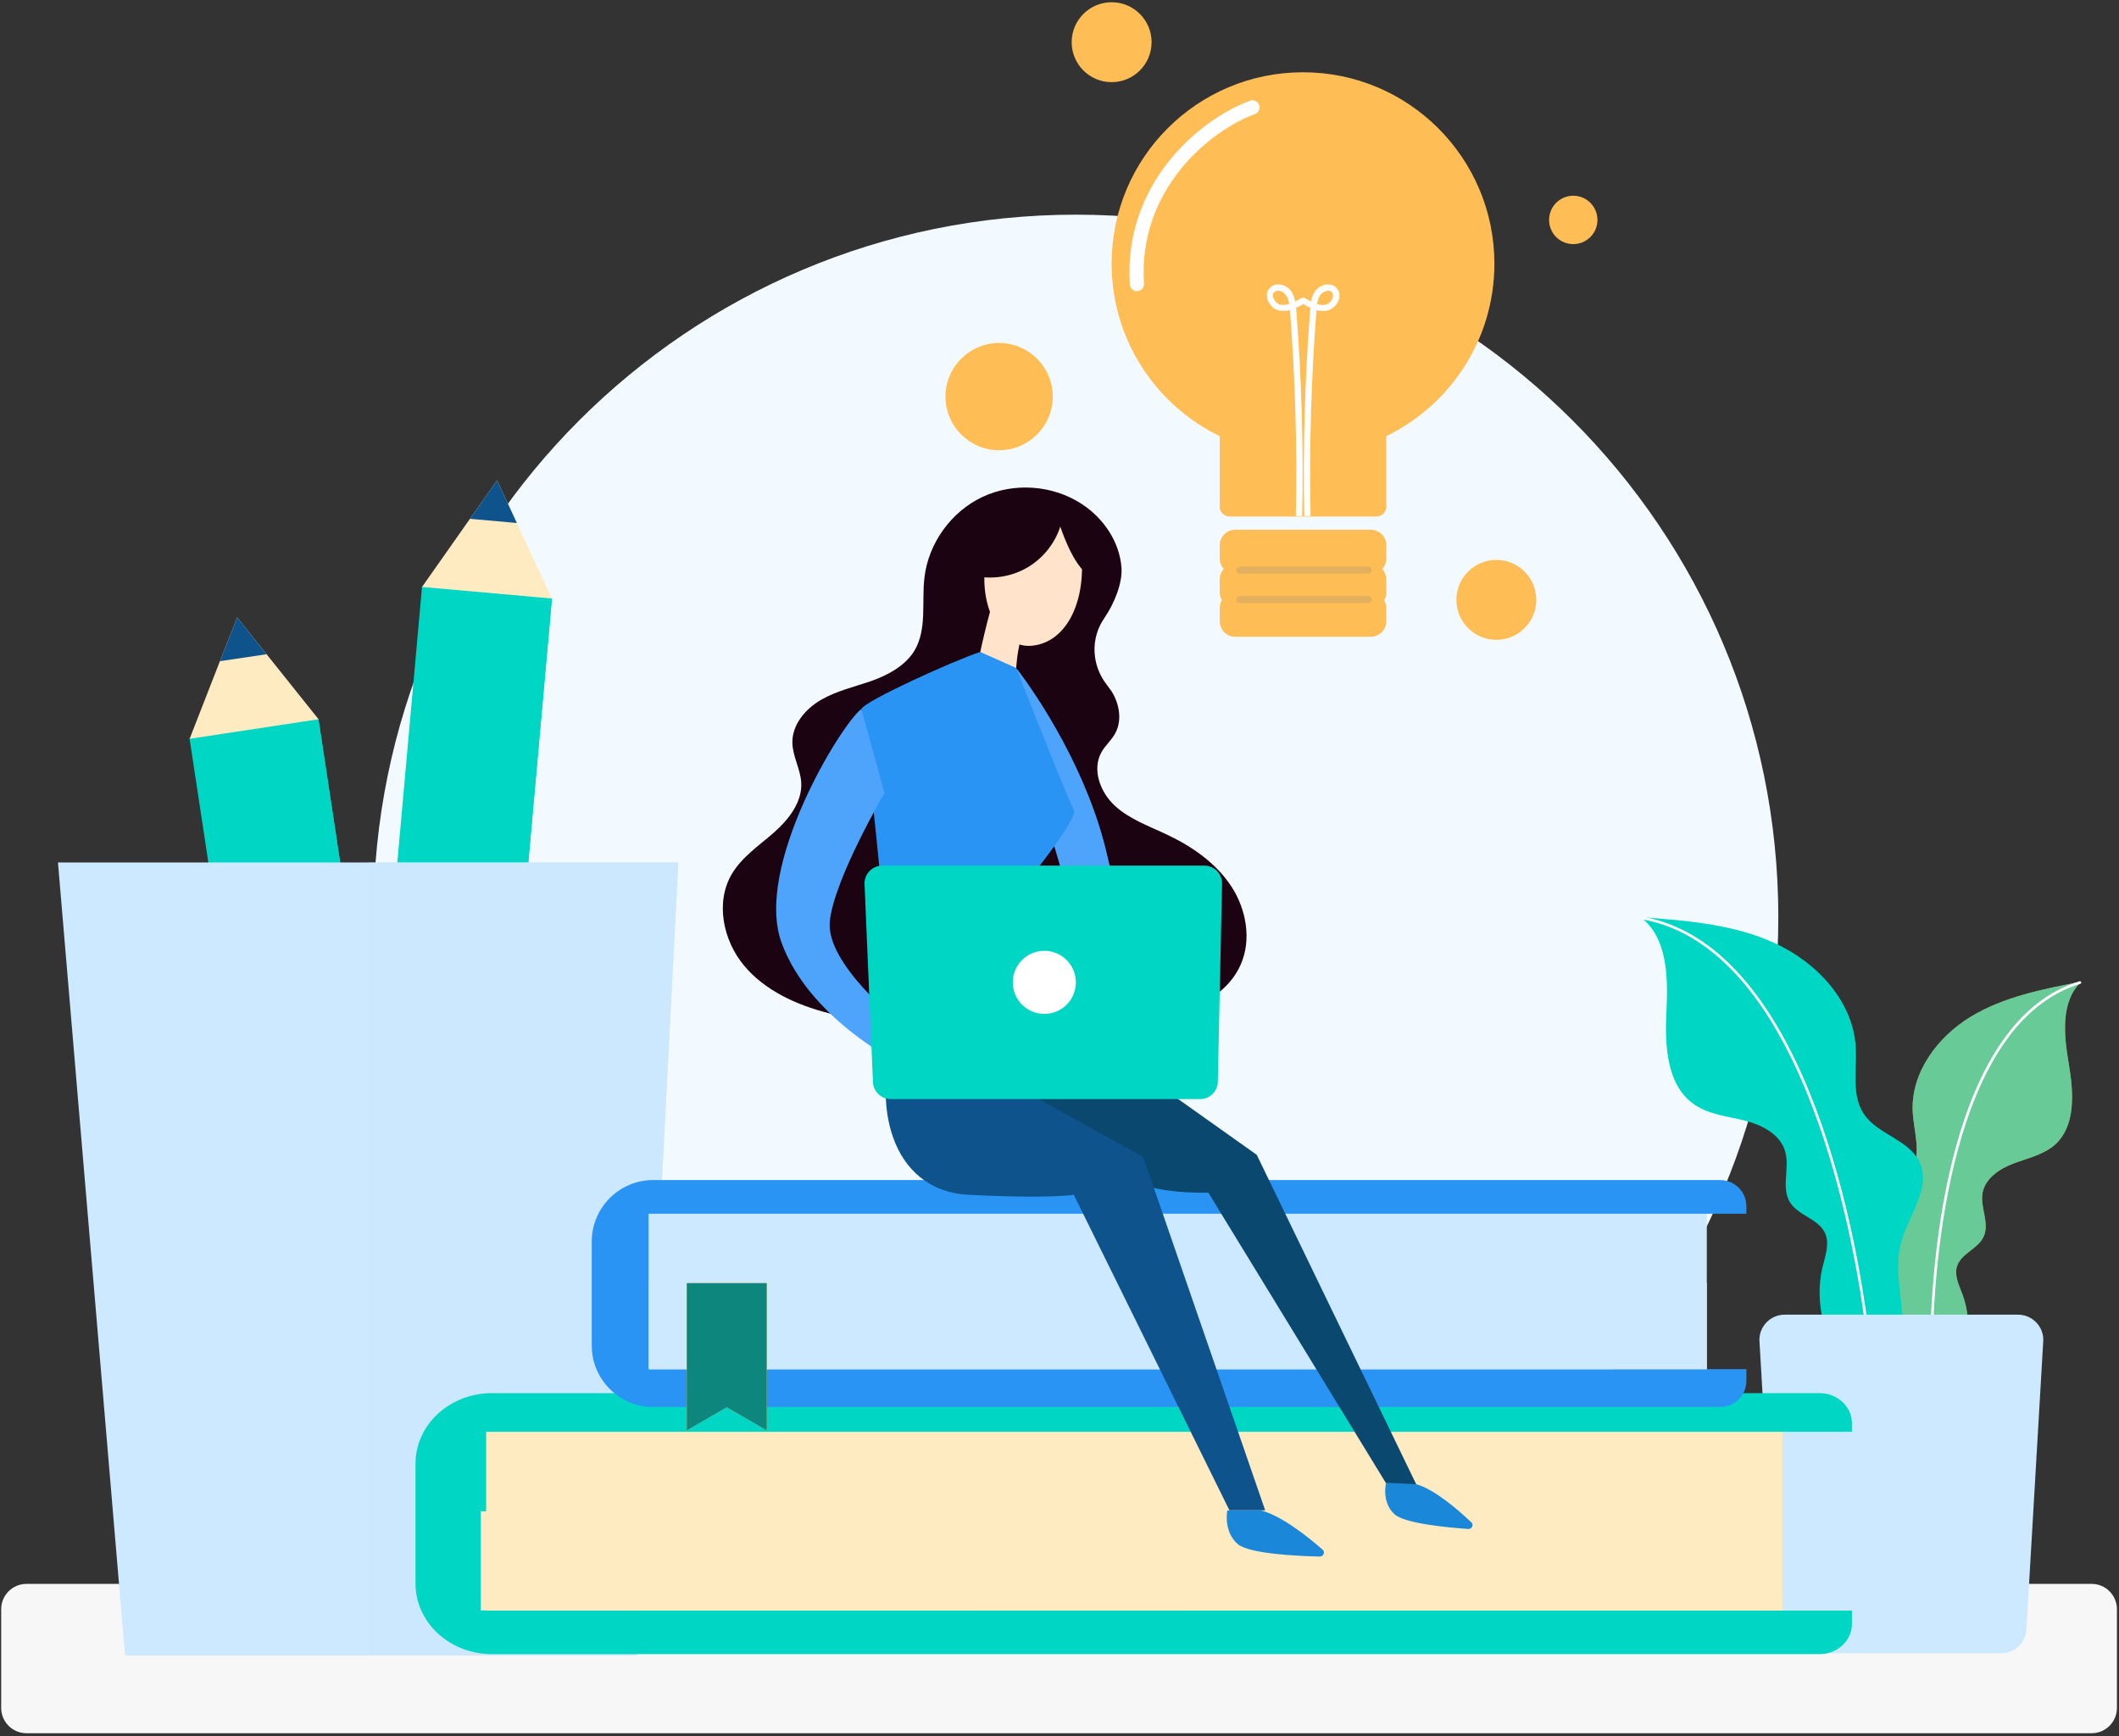<svg width="598" height="490" viewBox="0 0 598 490" fill="none" xmlns="http://www.w3.org/2000/svg">
<rect x="0" y="0" width="598" height="490" fill="#333333" stroke="none"/>
<g clip-path="url(#clip0_130_2025)">
<path d="M590.292 489.097H7.456C3.539 489.097 0.334 485.892 0.334 481.975V454.08C0.334 450.163 3.539 446.958 7.456 446.958H590.292C594.209 446.958 597.414 450.163 597.414 454.08V481.975C597.414 485.892 594.209 489.097 590.292 489.097Z" fill="#F7F7F7"/>
<path d="M303.622 457.047C413.105 457.047 501.857 368.294 501.857 258.812C501.857 149.33 413.105 60.577 303.622 60.577C194.14 60.577 105.387 149.33 105.387 258.812C105.387 368.294 194.14 457.047 303.622 457.047Z" fill="#F3FAFF"/>
<path d="M549.339 398.823C553.553 388.08 557.826 376.151 553.85 365.349C552.9 362.737 551.416 359.948 552.307 357.277C553.494 353.656 558.242 352.41 559.785 348.967C561.565 345.169 558.776 340.777 559.488 336.682C560.2 332.527 564.296 329.797 568.272 328.313C572.249 326.829 576.581 325.88 579.786 323.149C585.9 317.808 585.187 308.252 583.822 300.18C582.457 292.168 581.448 282.671 587.324 277.033C576.522 279.11 565.483 281.247 556.105 286.945C546.728 292.643 539.249 302.732 539.783 313.712C540.08 319.232 542.217 325.108 539.724 329.975C536.994 335.257 529.694 337.334 527.854 342.973C525.717 349.442 532.068 355.377 534.56 361.728C536.934 367.723 535.807 374.429 536.341 380.78C536.875 387.19 540.199 394.431 546.549 395.381L549.339 398.823Z" fill="#FFBE55"/>
<path opacity="0.59" d="M549.339 398.823C553.553 388.08 557.826 376.151 553.85 365.349C552.9 362.737 551.416 359.948 552.307 357.277C553.494 353.656 558.242 352.41 559.785 348.967C561.565 345.169 558.776 340.777 559.488 336.682C560.2 332.527 564.296 329.797 568.272 328.313C572.249 326.829 576.581 325.88 579.786 323.149C585.9 317.808 585.187 308.252 583.822 300.18C582.457 292.168 581.448 282.671 587.324 277.033C576.522 279.11 565.483 281.247 556.105 286.945C546.728 292.643 539.249 302.732 539.783 313.712C540.08 319.232 542.217 325.108 539.724 329.975C536.994 335.257 529.694 337.334 527.854 342.973C525.717 349.442 532.068 355.377 534.56 361.728C536.934 367.723 535.807 374.429 536.341 380.78C536.875 387.19 540.199 394.431 546.549 395.381L549.339 398.823Z" fill="#00D6C4"/>
<path d="M545.006 384.757C544.888 353.538 550.941 288.191 586.968 277.271" stroke="white" stroke-width="0.75" stroke-miterlimit="10" stroke-linecap="round"/>
<path d="M524.233 396.212C517.823 384.222 511.176 370.868 514.321 357.633C515.093 354.428 516.399 350.985 515.034 347.958C513.194 343.923 507.436 343.032 505.122 339.234C502.57 335.079 505.181 329.5 503.757 324.811C502.332 320.004 497.169 317.452 492.361 316.205C487.554 315.018 482.331 314.543 478.176 311.694C470.282 306.293 469.807 294.957 470.282 285.402C470.757 275.846 470.638 264.569 462.982 258.812C475.921 259.762 489.156 260.771 500.908 266.172C512.659 271.573 522.868 282.375 523.699 295.313C524.114 301.783 522.393 308.964 526.014 314.365C529.931 320.182 538.774 321.606 541.742 327.957C545.125 335.257 538.537 343.032 536.46 350.807C534.56 358.108 536.756 365.823 536.994 373.361C537.231 380.899 534.323 389.861 527.023 391.879L524.233 396.212Z" fill="#00D6C4"/>
<path d="M527.379 379.118C523.224 342.498 507.199 266.825 463.457 259.05" stroke="white" stroke-width="0.75" stroke-miterlimit="10" stroke-linecap="round"/>
<path d="M564.77 466.544H508.386C504.469 466.544 501.264 463.339 501.264 459.421L496.516 378.109C496.516 374.192 499.721 370.987 503.638 370.987H569.519C573.436 370.987 576.641 374.192 576.641 378.109L571.893 459.421C571.893 463.339 568.688 466.544 564.77 466.544Z" fill="#CCE9FF"/>
<path d="M53.481 208.306L89.863 202.789L114.599 365.923L78.217 371.439L53.481 208.306Z" fill="#00D6C4"/>
<path d="M71.66 205.563L89.851 202.805L114.586 365.938L96.395 368.697L71.66 205.563Z" fill="#00D6C4"/>
<path d="M89.896 202.962L53.514 208.482L62.06 186.581L66.927 174.236L75.236 184.622L89.896 202.962Z" fill="#FFEBC2"/>
<path d="M75.236 184.622L62.06 186.581L66.927 174.236L75.236 184.622Z" fill="#0E538C"/>
<path d="M119.106 165.44L155.757 168.722L141.041 333.061L104.39 329.779L119.106 165.44Z" fill="#00D6C4"/>
<path d="M137.467 167.095L155.793 168.736L141.076 333.074L122.751 331.433L137.467 167.095Z" fill="#00D6C4"/>
<path d="M155.777 168.894L119.097 165.63L132.63 146.4L140.286 135.538L145.865 147.587L155.777 168.894Z" fill="#FFEBC2"/>
<path d="M145.865 147.587L132.63 146.4L140.286 135.538L145.865 147.587Z" fill="#0E538C"/>
<path d="M179.874 467.137H35.292L16.359 243.381H191.447L179.874 467.137Z" fill="#CCE9FF"/>
<path opacity="0.5" d="M103.903 467.137H179.874L191.447 243.381H103.903V467.137Z" fill="#CCE9FF"/>
<path d="M135.656 403.987H503.044V454.495H135.656V403.987Z" fill="#FFEBC2"/>
<path d="M137.2 403.987V454.495H522.631V458.294C522.631 462.982 518.535 466.781 513.49 466.781H138.862C126.932 466.781 117.257 457.878 117.257 446.839V413.067C117.257 402.028 126.932 393.125 138.862 393.125H513.49C518.535 393.125 522.631 396.924 522.631 401.613V404.046H137.2V403.987Z" fill="#00D6C4"/>
<path d="M135.656 426.481H503.044V454.436H135.656V426.481Z" fill="#FFEBC2"/>
<path d="M183.138 342.498H481.678V386.418H183.138V342.498Z" fill="#CCE9FF"/>
<path d="M183.025 342.437V386.357H492.842V389.681C492.842 393.776 489.518 397.041 485.482 397.041H184.331C174.775 397.041 167 389.266 167 379.71V350.331C167 340.775 174.775 333 184.331 333H485.482C489.518 333 492.842 336.324 492.842 340.36V342.496H183.025V342.437Z" fill="#2A94F4"/>
<path d="M312.169 192.991C308.074 187.59 307.718 180.171 311.575 174.532C314.662 170.022 316.739 164.443 316.502 160.347C316.027 152.988 311.457 146.222 305.225 142.186C297.034 136.844 286.113 136.072 277.27 140.227C268.427 144.382 262.017 153.284 260.889 162.959C260.058 169.903 261.66 177.5 258.099 183.554C255.488 187.887 250.68 190.439 245.932 192.16C241.125 193.822 236.08 194.949 231.688 197.502C227.296 200.054 223.557 204.446 223.616 209.55C223.675 213.408 225.871 216.969 226.109 220.768C226.465 226.347 222.548 231.273 218.393 234.953C214.179 238.632 209.371 241.837 206.523 246.645C201.834 254.598 204.03 265.341 209.965 272.463C215.9 279.585 224.803 283.562 233.706 285.876C258.04 292.286 283.68 288.132 308.786 287.716C316.561 287.598 324.514 287.835 332.052 285.876C339.589 283.918 346.949 279.407 350.095 272.285C353.3 265.163 351.697 256.497 347.424 250.028C343.151 243.559 336.444 238.87 329.381 235.546C324.277 233.113 318.816 231.213 314.662 227.415C310.507 223.616 308.074 217.147 310.863 212.221C311.931 210.322 313.712 208.838 314.721 206.939C316.739 203.259 315.908 198.57 313.653 195.009C313.237 194.415 312.762 193.762 312.169 192.991Z" fill="#1C0311"/>
<path d="M183.138 362.084H481.678V386.418H183.138V362.084Z" fill="#CCE9FF"/>
<path d="M317.867 299.765L354.665 325.88L399.772 419.062H391.463L341.014 336.563C341.014 336.563 323.802 337.157 317.867 331.815C311.932 326.473 277.804 303.326 277.804 303.326L317.867 299.765Z" fill="#0B4870"/>
<path d="M252.758 292.287C246.051 310.448 250.799 335.97 273.353 337.157C295.906 338.344 303.029 337.157 303.029 337.157L346.949 426.184H357.039L322.615 326.473L280.772 303.326L252.758 292.287Z" fill="#0E538C"/>
<path d="M287.004 188.777C292.939 196.493 307.183 217.859 312.525 241.6C317.867 265.341 332.705 299.765 332.705 299.765H315.493L298.874 243.381L283.443 190.557L287.004 188.777Z" fill="#4EA3FB"/>
<path d="M305.284 157.261C306.174 171.802 299.824 181.773 290.743 182.248C281.662 182.723 275.727 169.547 278.457 157.261C284.808 146.34 293.473 145.45 293.473 145.45H298.933L305.284 157.261Z" fill="#FFE3CA"/>
<path d="M299.23 148.596C297.568 153.7 293.888 158.092 289.14 160.585C284.392 163.077 278.694 163.671 273.531 162.128L286.469 143.669H297.568L308.192 152.097L306.59 161.772C302.435 158.626 299.23 148.596 299.23 148.596Z" fill="#1C0311"/>
<path d="M288.013 180.527C286.113 187.887 286.707 195.602 286.707 196.789C284.926 199.164 276.617 198.57 275.43 190.261C277.211 179.577 280.772 167.707 280.772 167.707L283.739 174.236L288.013 180.527Z" fill="#FFE3CA"/>
<path d="M276.617 183.969C269.198 186.403 244.27 197.68 243.083 200.054C244.864 206.582 253.767 303.326 253.767 303.326H294.126C294.126 303.326 288.784 249.909 291.752 246.348C294.719 242.787 304.216 230.323 303.029 228.542C301.842 226.762 286.766 188.48 286.766 188.48L276.617 183.969Z" fill="#2A94F4"/>
<path d="M243.083 200.054C237.267 204.505 212.814 244.568 220.53 265.934C228.245 287.301 253.47 299.884 253.47 299.884V288.132C253.47 288.132 232.994 271.869 234.181 259.999C235.368 248.129 249.612 223.794 249.612 223.794L243.083 200.054Z" fill="#4EA3FB"/>
<path d="M338.699 310.151H251.333C248.603 310.151 246.348 307.896 246.348 305.166L243.974 249.256C243.974 246.526 246.229 244.271 248.959 244.271H339.886C342.616 244.271 344.872 246.526 344.872 249.256L343.685 305.166C343.685 307.896 341.429 310.151 338.699 310.151Z" fill="#00D6C4"/>
<path d="M355.614 426.184C361.49 427.49 369.443 433.959 373.242 437.283C374.014 437.936 373.539 439.242 372.47 439.242C366.357 439.123 352.528 438.47 349.323 435.74C345.169 432.179 346.356 426.244 346.356 426.244H355.614V426.184ZM399.654 418.825C404.876 420.249 411.761 426.303 415.204 429.567C415.975 430.28 415.382 431.526 414.373 431.467C408.616 431.051 396.271 429.923 393.481 427.253C389.801 423.81 391.166 418.409 391.166 418.409L399.654 418.825Z" fill="#1A87D8"/>
<path d="M294.719 286.114C299.636 286.114 303.622 282.128 303.622 277.211C303.622 272.294 299.636 268.308 294.719 268.308C289.803 268.308 285.817 272.294 285.817 277.211C285.817 282.128 289.803 286.114 294.719 286.114Z" fill="white"/>
<path d="M216.375 403.631L205.098 397.102L193.821 403.631V362.084H216.375V403.631ZM391.226 157.617C391.226 158.745 390.81 159.754 390.098 160.585C390.81 161.356 391.226 162.425 391.226 163.552V167.232C391.226 168.004 390.988 168.775 390.632 169.428C390.988 170.081 391.226 170.853 391.226 171.624V175.304C391.226 177.738 389.267 179.696 386.834 179.696H348.611C346.177 179.696 344.219 177.738 344.219 175.304V171.565C344.219 170.793 344.456 170.022 344.812 169.369C344.456 168.716 344.219 167.944 344.219 167.173V163.493C344.219 162.365 344.634 161.356 345.347 160.525C344.634 159.754 344.219 158.686 344.219 157.558V153.878C344.219 151.445 346.177 149.486 348.611 149.486H386.834C389.267 149.486 391.226 151.445 391.226 153.878V157.617ZM421.732 74.406C421.732 95.832 409.269 114.29 391.226 123.074V143.017C391.226 144.5 389.979 145.747 388.495 145.747H346.949C345.465 145.747 344.219 144.5 344.219 143.017V123.074C326.176 114.35 313.712 95.832 313.712 74.406C313.712 44.552 337.868 20.396 367.722 20.396C397.576 20.396 421.732 44.611 421.732 74.406Z" fill="#FFBE55"/>
<path opacity="0.23" d="M386.121 160.881H349.917M386.121 169.191H349.917" stroke="#7F7F7F" stroke-width="2" stroke-miterlimit="10" stroke-linecap="round"/>
<path d="M376.981 81.053C376.328 80.46 375.379 80.163 374.37 80.282C373.123 80.4 371.936 81.113 371.165 82.121C370.512 83.012 370.156 84.08 369.978 85.089C369.443 84.792 368.85 84.496 368.316 84.139L368.138 84.021H367.366L367.188 84.139C366.595 84.496 366.06 84.792 365.526 85.089C365.348 84.08 364.992 83.012 364.339 82.121C363.627 81.113 362.381 80.4 361.134 80.282C360.125 80.163 359.235 80.46 358.523 81.053C357.632 81.884 357.336 83.071 357.632 84.318C358.107 85.979 359.472 87.344 361.075 87.641C362.084 87.819 363.033 87.76 364.042 87.523C365.526 106.812 366.12 126.339 365.704 145.628H367.485C367.9 126.279 367.307 106.693 365.823 87.404C365.823 87.226 365.823 87.048 365.764 86.87C366.476 86.573 367.129 86.217 367.782 85.801C368.434 86.157 369.087 86.573 369.8 86.87C369.8 87.048 369.8 87.226 369.74 87.404C368.256 106.693 367.663 126.279 368.078 145.628H369.859C369.443 126.339 370.037 106.753 371.521 87.523C372.47 87.76 373.479 87.879 374.488 87.641C376.031 87.344 377.456 85.979 377.931 84.318C378.168 83.071 377.871 81.884 376.981 81.053ZM361.372 85.979C360.481 85.801 359.591 84.911 359.294 83.902C359.176 83.487 359.116 82.834 359.65 82.418C359.947 82.121 360.363 82.062 360.659 82.062H360.897C361.609 82.122 362.381 82.537 362.855 83.19C363.39 83.902 363.686 84.792 363.805 85.801C362.974 86.039 362.202 86.098 361.372 85.979ZM376.15 83.902C375.853 84.911 375.023 85.801 374.073 85.979C373.301 86.157 372.47 86.039 371.699 85.801C371.877 84.792 372.114 83.902 372.648 83.19C373.064 82.596 373.835 82.181 374.607 82.062C374.963 82.003 375.438 82.062 375.853 82.418C376.269 82.834 376.21 83.487 376.15 83.902Z" fill="white"/>
<path d="M353.478 30.307C340.42 35.056 319.054 52.268 320.834 80.163" stroke="white" stroke-width="4" stroke-miterlimit="10" stroke-linecap="round"/>
<path d="M281.959 127.051C290.317 127.051 297.094 120.275 297.094 111.916C297.094 103.558 290.317 96.781 281.959 96.781C273.6 96.781 266.824 103.558 266.824 111.916C266.824 120.275 273.6 127.051 281.959 127.051Z" fill="#FFBE55"/>
<path d="M443.989 68.886C447.759 68.886 450.815 65.83 450.815 62.061C450.815 58.291 447.759 55.235 443.989 55.235C440.22 55.235 437.164 58.291 437.164 62.061C437.164 65.83 440.22 68.886 443.989 68.886Z" fill="#FFBE55"/>
<path d="M422.277 180.554C428.505 180.554 433.554 175.505 433.554 169.277C433.554 163.049 428.505 158 422.277 158C416.049 158 411 163.049 411 169.277C411 175.505 416.049 180.554 422.277 180.554Z" fill="#FFBE55"/>
<path d="M313.712 23.185C319.94 23.185 324.989 18.137 324.989 11.908C324.989 5.68 319.94 0.632 313.712 0.632C307.484 0.632 302.435 5.68 302.435 11.908C302.435 18.137 307.484 23.185 313.712 23.185Z" fill="#FFBE55"/>
<path d="M216.375 403.631L205.098 397.102L193.821 403.631V362.084H216.375V403.631Z" fill="#0D877D"/>
</g>
<defs>
<clipPath id="clip0_130_2025">
<rect width="598" height="490" fill="white"/>
</clipPath>
</defs>
</svg>
